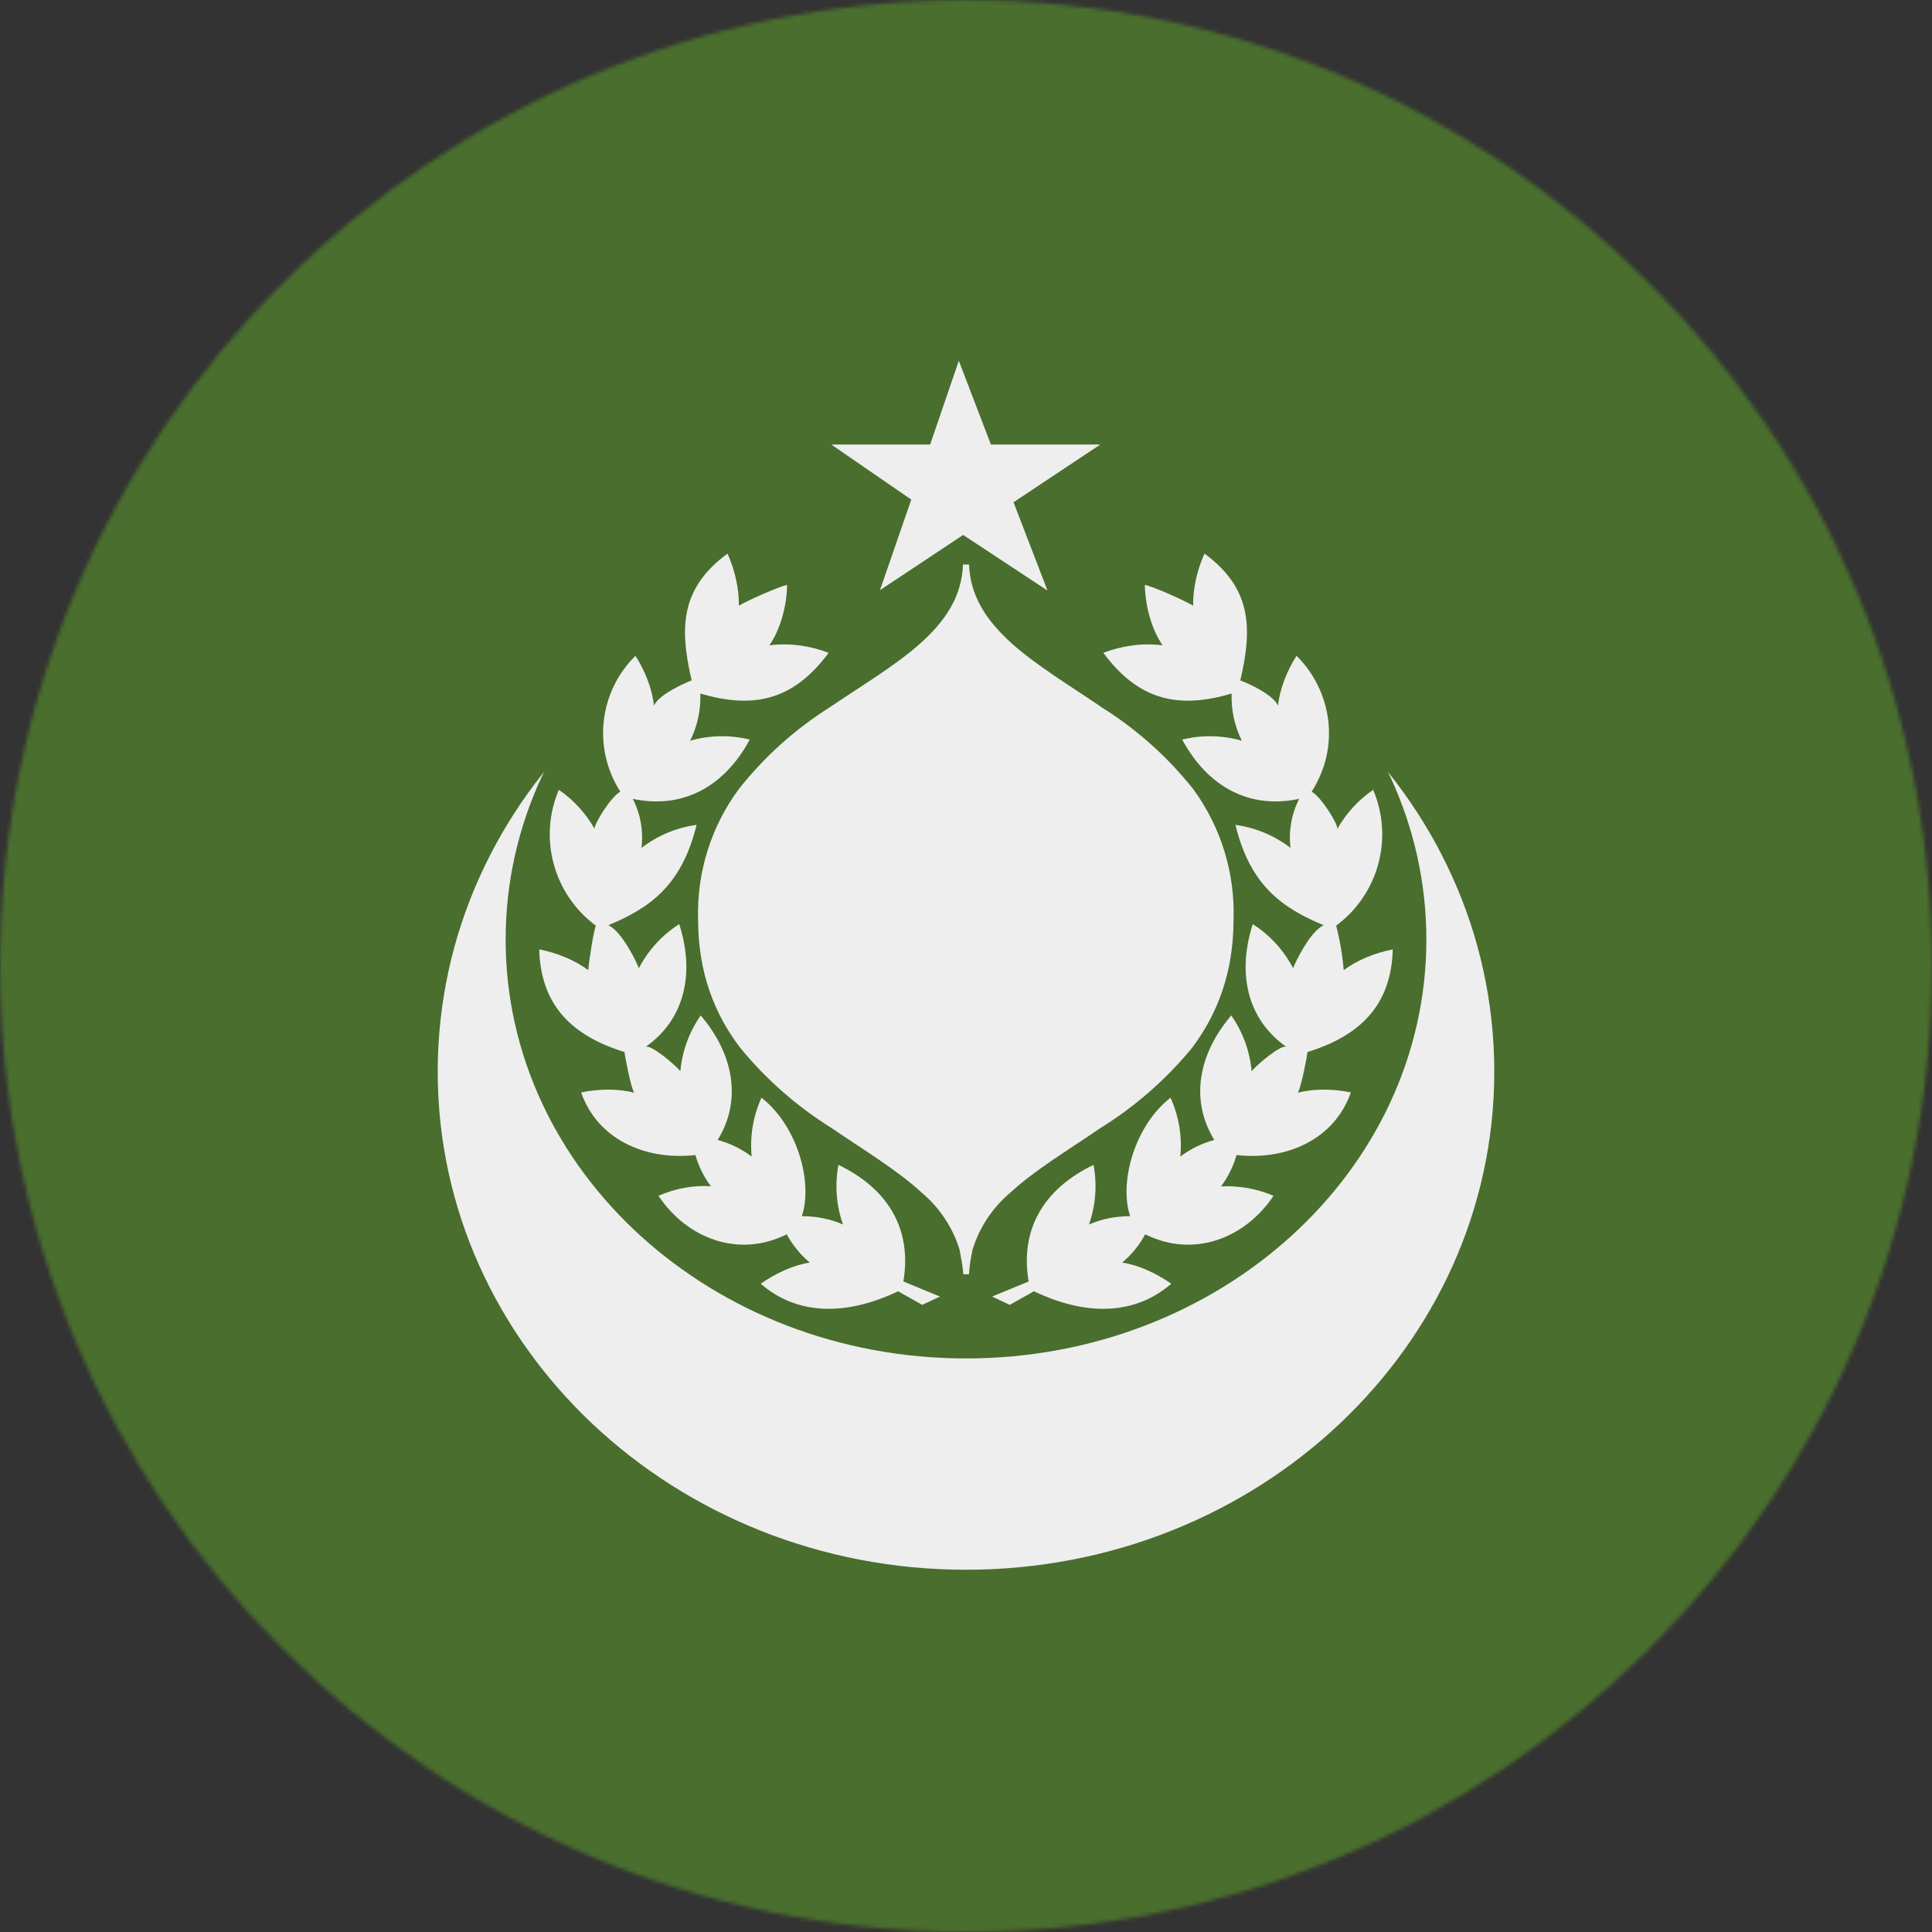<svg width="512" height="512" viewBox="0 0 512 512" fill="none" xmlns="http://www.w3.org/2000/svg">
<rect x="0" y="0" width="512" height="512" fill="#333333" stroke="none"/>
<g clip-path="url(#clip0_1628_3057)">
<mask id="mask0_1628_3057" style="mask-type:luminance" maskUnits="userSpaceOnUse" x="0" y="0" width="512" height="512">
<path d="M256 512C397.385 512 512 397.385 512 256C512 114.615 397.385 0 256 0C114.615 0 0 114.615 0 256C0 397.385 114.615 512 256 512Z" fill="white"/>
</mask>
<g mask="url(#mask0_1628_3057)">
<path d="M0 0H512V512H0V0Z" fill="#496E2D"/>
<path d="M256 416C333.32 416 396 356.902 396 284C396 211.098 333.32 152 256 152C178.68 152 116 211.098 116 284C116 356.902 178.68 416 256 416Z" fill="#EEEEEE"/>
<path d="M256 360C323.379 360 378 310.304 378 249C378 187.696 323.379 138 256 138C188.621 138 134 187.696 134 249C134 310.304 188.621 360 256 360Z" fill="#496E2D"/>
<path d="M256.801 149.6H255.201C254.901 158.1 250.501 164.6 243.901 170.5C237.301 176.4 228.501 181.6 219.801 187.5C210.636 193.29 202.521 200.594 195.801 209.1C188.437 219.065 184.634 231.215 185.001 243.6C185.001 258 189.501 268.9 196.101 277.6C202.949 285.975 211.125 293.17 220.301 298.9C229.101 304.9 237.801 310.1 244.301 316.1C249.019 320.065 252.491 325.309 254.301 331.2C254.701 333.3 255.101 335.4 255.301 337.7H256.801C256.901 335.4 257.301 333.3 257.701 331.3C259.493 325.372 262.967 320.092 267.701 316.1C274.201 310.1 282.901 304.9 291.701 298.9C300.869 293.2 309.044 286.039 315.901 277.7C322.501 268.9 326.901 258 326.901 243.7C327.311 231.294 323.543 219.109 316.201 209.1C309.469 200.632 301.355 193.363 292.201 187.6C283.401 181.6 274.701 176.4 268.101 170.5C261.501 164.5 257.101 158.1 256.801 149.5V149.6Z" fill="#EEEEEE"/>
<path d="M262.598 117.802H291.598L268.598 133.102L277.598 156.502L255.298 141.802H255.198L233.198 156.402L241.498 132.402L220.298 117.802H246.498L254.098 95.602L262.598 117.802ZM319.198 146.702C317.198 151.102 316.098 156.302 316.198 160.502C313.598 159.002 305.798 155.502 303.398 155.002C303.498 160.802 305.298 167.002 308.098 171.002C302.098 170.302 296.898 171.302 292.398 173.002C301.998 186.002 312.798 187.802 326.398 183.802C326.244 188.128 327.172 192.425 329.098 196.302C323.949 194.82 318.501 194.716 313.298 196.002C320.098 208.602 331.198 214.502 344.298 211.702C342.255 215.709 341.454 220.236 341.998 224.702C337.748 221.427 332.715 219.324 327.398 218.602C331.298 234.602 339.698 240.602 350.798 245.202C347.198 246.702 342.998 255.502 342.698 256.602C340.222 251.829 336.531 247.794 331.998 244.902C327.798 257.902 330.498 270.202 340.998 277.502C339.898 276.402 332.998 282.202 331.698 283.902C331.221 278.581 329.359 273.479 326.298 269.102C317.598 279.302 315.298 291.502 321.798 302.102C318.543 302.976 315.487 304.47 312.798 306.502C313.314 301.164 312.417 295.784 310.198 290.902C300.698 298.302 296.498 313.302 299.498 322.302C295.698 322.302 291.998 323.002 288.598 324.502C290.374 319.431 290.788 313.983 289.798 308.702C276.298 315.202 270.298 326.102 272.598 339.602L262.898 343.602L267.598 345.802L273.998 342.202C287.598 348.702 300.598 348.702 310.398 340.202C306.398 337.402 301.598 335.202 297.398 334.602C299.884 332.507 301.954 329.962 303.498 327.102C316.098 333.402 329.798 328.402 337.498 316.902C333.115 315.024 328.362 314.169 323.598 314.402C325.452 311.904 326.841 309.092 327.698 306.102C341.198 307.602 353.698 301.802 357.998 289.502C353.198 288.502 347.898 288.502 343.898 289.602C344.798 288.402 346.398 279.902 346.498 278.802C360.698 274.402 368.698 266.202 369.098 251.602C364.298 252.502 359.398 254.602 356.098 257.102C355.764 253.119 355.095 249.172 354.098 245.302C359.542 241.277 363.471 235.535 365.249 229.003C367.027 222.471 366.551 215.53 363.898 209.302C359.976 211.993 356.725 215.552 354.398 219.702C354.798 218.702 350.098 211.102 347.598 209.802C355.298 197.802 352.898 183.002 343.598 173.802C340.998 177.802 339.098 182.802 338.698 187.002C337.298 184.002 330.998 181.202 328.698 180.302C332.098 165.902 331.398 155.702 319.198 146.702ZM192.798 146.702C194.798 151.102 195.898 156.302 195.798 160.502C198.398 159.002 206.298 155.502 208.598 155.002C208.498 160.802 206.698 167.002 203.898 171.002C209.898 170.302 215.098 171.302 219.598 173.002C209.998 186.002 199.198 187.802 185.598 183.802C185.753 188.128 184.825 192.425 182.898 196.302C188.048 194.82 193.496 194.716 198.698 196.002C191.898 208.602 180.798 214.502 167.698 211.702C169.742 215.709 170.543 220.236 169.998 224.702C174.249 221.427 179.282 219.324 184.598 218.602C180.698 234.602 172.298 240.602 161.198 245.202C164.798 246.702 168.998 255.502 169.298 256.602C171.775 251.829 175.466 247.794 179.998 244.902C184.198 257.902 181.498 270.202 170.998 277.502C172.098 276.402 178.998 282.202 180.298 283.902C180.776 278.581 182.638 273.479 185.698 269.102C194.398 279.302 196.698 291.502 190.198 302.102C193.454 302.976 196.509 304.47 199.198 306.502C198.683 301.164 199.58 295.784 201.798 290.902C211.298 298.302 215.498 313.302 212.498 322.302C216.298 322.302 219.998 323.002 223.398 324.502C221.618 319.432 221.204 313.982 222.198 308.702C235.698 315.202 241.698 326.102 239.398 339.602L249.098 343.602L244.398 345.802L237.998 342.202C224.398 348.702 211.398 348.702 201.598 340.202C205.598 337.402 210.398 335.202 214.598 334.602C212.112 332.507 210.043 329.962 208.498 327.102C195.898 333.402 182.198 328.402 174.498 316.902C178.998 314.902 184.198 314.002 188.398 314.402C186.544 311.904 185.156 309.092 184.298 306.102C170.798 307.602 158.298 301.802 153.998 289.502C158.798 288.502 164.098 288.502 168.098 289.602C167.198 288.402 165.598 279.902 165.498 278.802C151.298 274.402 143.298 266.202 142.898 251.602C147.698 252.502 152.598 254.602 155.898 257.102C156.098 254.402 157.298 246.902 157.898 245.302C152.454 241.277 148.526 235.535 146.748 229.003C144.97 222.471 145.446 215.53 148.098 209.302C152.021 211.993 155.272 215.552 157.598 219.702C157.198 218.702 161.898 211.102 164.398 209.802C160.826 204.255 159.273 197.648 160.002 191.091C160.73 184.534 163.696 178.428 168.398 173.802C170.998 177.802 172.898 182.802 173.298 187.002C174.698 184.002 181.098 181.202 183.298 180.302C179.898 165.902 180.598 155.702 192.798 146.702Z" fill="#EEEEEE"/>
</g>
</g>
<defs>
<clipPath id="clip0_1628_3057">
<rect width="512" height="512" fill="white"/>
</clipPath>
</defs>
</svg>
